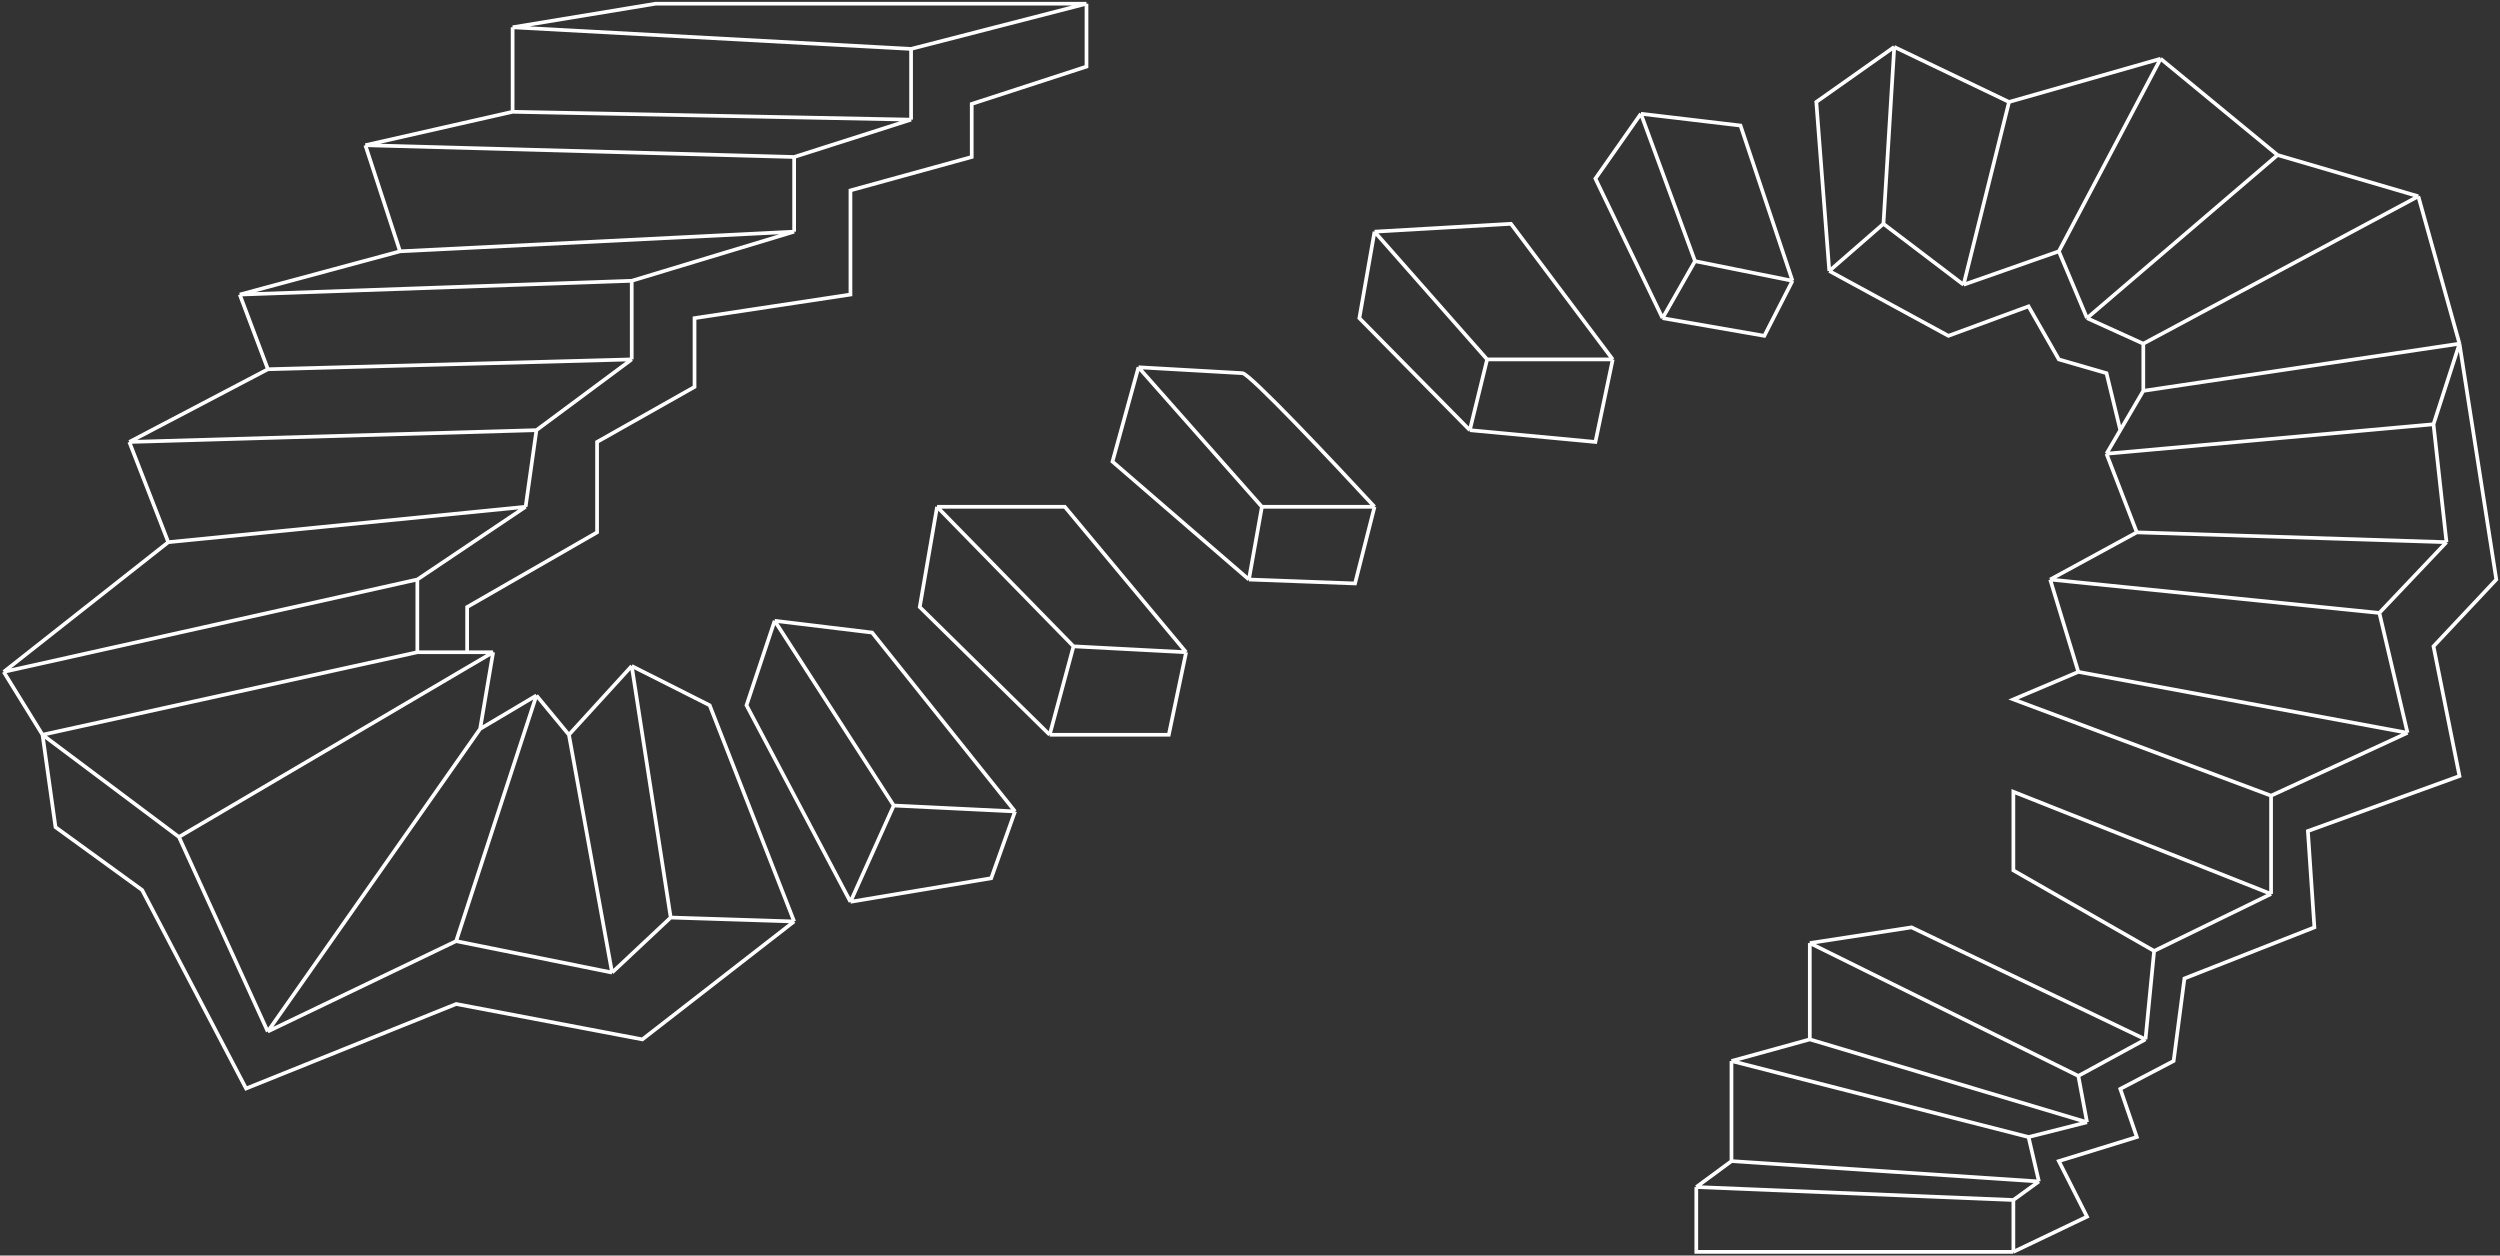 <svg width="675" height="339" viewBox="0 0 675 339" fill="none" xmlns="http://www.w3.org/2000/svg">
<rect x="0" y="0" width="675" height="339" fill="#333333" stroke="none"/>
<path d="M488.647 254.633L561.151 290.5M488.647 254.633L516.129 250.388L579.277 280.633M488.647 254.633V280.633M561.151 290.5L579.277 280.633M561.151 290.5L563.49 303M579.277 280.633L581.616 256.755M581.616 256.755L613.19 241.367M581.616 256.755L543.61 235V213.775L613.19 241.367M613.19 241.367V214.837M613.19 214.837L650.027 197.857M613.19 214.837L543.61 188.837L561.151 181.408M650.027 197.857L642.426 165.49M650.027 197.857L561.151 181.408M642.426 165.49L660.552 146.388M642.426 165.49L553.55 156.469M660.552 146.388L657.043 114.551M660.552 146.388L576.938 143.735M657.043 114.551L664.06 92.796M657.043 114.551L568.752 122.51M664.06 92.796L652.95 53M664.06 92.796L578.692 105.531M664.06 92.796L674 156.469L657.043 174.51L664.06 209.531L623.13 224.388L624.884 250.388L589.802 264.184L586.878 286.469L572.48 294L576.938 307L555.889 313.5L563.49 328.5L543.61 338M652.95 53L614.944 41.857M652.95 53L578.692 92.796M614.944 41.857L583.37 15.857M614.944 41.857L563.49 85.898M583.37 15.857L542.44 27.531M583.37 15.857L555.889 67.857M542.44 27.531L511.451 12.674M542.44 27.531L530.162 76.877M511.451 12.674L490.401 27.531L493.91 73.163M511.451 12.674L508.527 60.429M493.91 73.163L508.527 60.429M493.91 73.163L526.069 90.674L547.703 82.714L555.889 97.041L568.752 100.755L572.48 116.143M508.527 60.429L530.162 76.877M530.162 76.877L555.889 67.857M555.889 67.857L563.49 85.898M563.49 85.898L578.692 92.796M578.692 92.796V105.531M578.692 105.531L572.48 116.143M568.752 122.51L576.938 143.735M568.752 122.51L572.48 116.143M576.938 143.735L553.55 156.469M553.55 156.469L561.151 181.408M483.97 75.816L469.937 33.898L443.04 30.714M483.97 75.816L457.658 70.51M483.97 75.816L476.368 90.674L448.887 85.898M443.04 30.714L430.761 48.224L448.887 85.898M443.04 30.714L457.658 70.51M448.887 85.898L457.658 70.51M435.439 97.041L407.957 60.429L371.121 62.551M435.439 97.041L430.761 119.327L396.848 116.143M435.439 97.041H401.526M396.848 116.143L401.526 97.041M396.848 116.143L367.028 85.898L371.121 62.551M401.526 97.041L371.121 62.551M371.121 136.837C360.011 124.81 337.325 100.755 335.454 100.755L307.387 99.163M371.121 136.837L365.858 157.531L337.208 156.469M371.121 136.837H340.716M337.208 156.469L300.371 124.633L307.387 99.163M337.208 156.469L340.716 136.837M307.387 99.163L340.716 136.837M320.251 176.102L287.507 136.837H253.01M320.251 176.102L315.573 198.388H283.414M320.251 176.102L289.846 174.51M283.414 198.388L248.332 163.898L253.01 136.837M283.414 198.388L289.846 174.51M253.01 136.837L289.846 174.51M209.156 167.612L235.468 170.796L274.059 219.082M209.156 167.612L241.315 217.49M209.156 167.612L201.555 190.429L229.621 243.49M274.059 219.082L241.315 217.49M274.059 219.082L267.627 237.122L229.621 243.49M241.315 217.49L229.621 243.49M214.419 248.796L181.09 247.735M214.419 248.796L191.615 190.429L170.566 179.816M214.419 248.796L173.443 280.633L123.158 271.082L66.442 293.898L38.376 240.306L14.987 223.327L11.479 198.388M181.09 247.735L165.258 262.592M181.09 247.735L170.566 179.816M165.258 262.592L123.158 254.102M165.258 262.592L153.609 198.388M123.158 254.102L72.289 278.51M123.158 254.102L144.838 187.776M72.289 278.51L48.316 225.98M72.289 278.51L129.636 196.796M48.316 225.98L11.479 198.388M48.316 225.98L133.144 176.102M11.479 198.388L1 181.408M11.479 198.388L112.679 176.102M1 181.408L45.438 146.388M1 181.408L112.679 156.469M45.438 146.388L34.913 119.327M45.438 146.388L141.915 136.837M34.913 119.327L72.335 99.694M34.913 119.327L144.838 116.143M72.335 99.694L64.733 79.531M72.335 99.694L170.566 97.041M64.733 79.531L170.566 75.816M64.733 79.531L108.002 67.857M138.407 30.184C138.407 22.578 138.407 7.367 138.407 7.367M138.407 30.184L245.993 32.306M138.407 30.184L98.646 39.204M138.407 7.367L176.997 1H293.354M138.407 7.367L245.993 13.204M293.354 1V17.98L262.365 28.061V42.388L229.621 51.408V79.531L187.522 85.898V104.469L161.21 119.327V143.735L126.128 163.898V176.102M293.354 1L245.993 13.204M245.993 13.204V32.306M245.993 32.306L214.419 42.388M170.566 75.816V97.041M170.566 75.816L214.419 62.551M170.566 97.041L144.838 116.143M144.838 116.143L141.915 136.837M141.915 136.837L112.679 156.469M112.679 156.469V176.102M112.679 176.102H133.144M133.144 176.102L129.636 196.796M129.636 196.796L144.838 187.776M144.838 187.776L153.609 198.388M153.609 198.388L170.566 179.816M108.002 67.857L98.646 39.204M108.002 67.857L214.419 62.551M98.646 39.204L214.419 42.388M214.419 42.388V62.551M488.647 280.633L467.5 286.469M488.647 280.633L563.49 303M467.5 286.469V313.5M467.5 286.469L547.703 307M467.5 313.5L458 320.5M467.5 313.5L550.5 319M458 320.5V338H543.61M458 320.5L543.61 324M543.61 338V324M543.61 324L550.5 319M550.5 319L547.703 307M547.703 307L563.49 303" stroke="white"/>
</svg>
